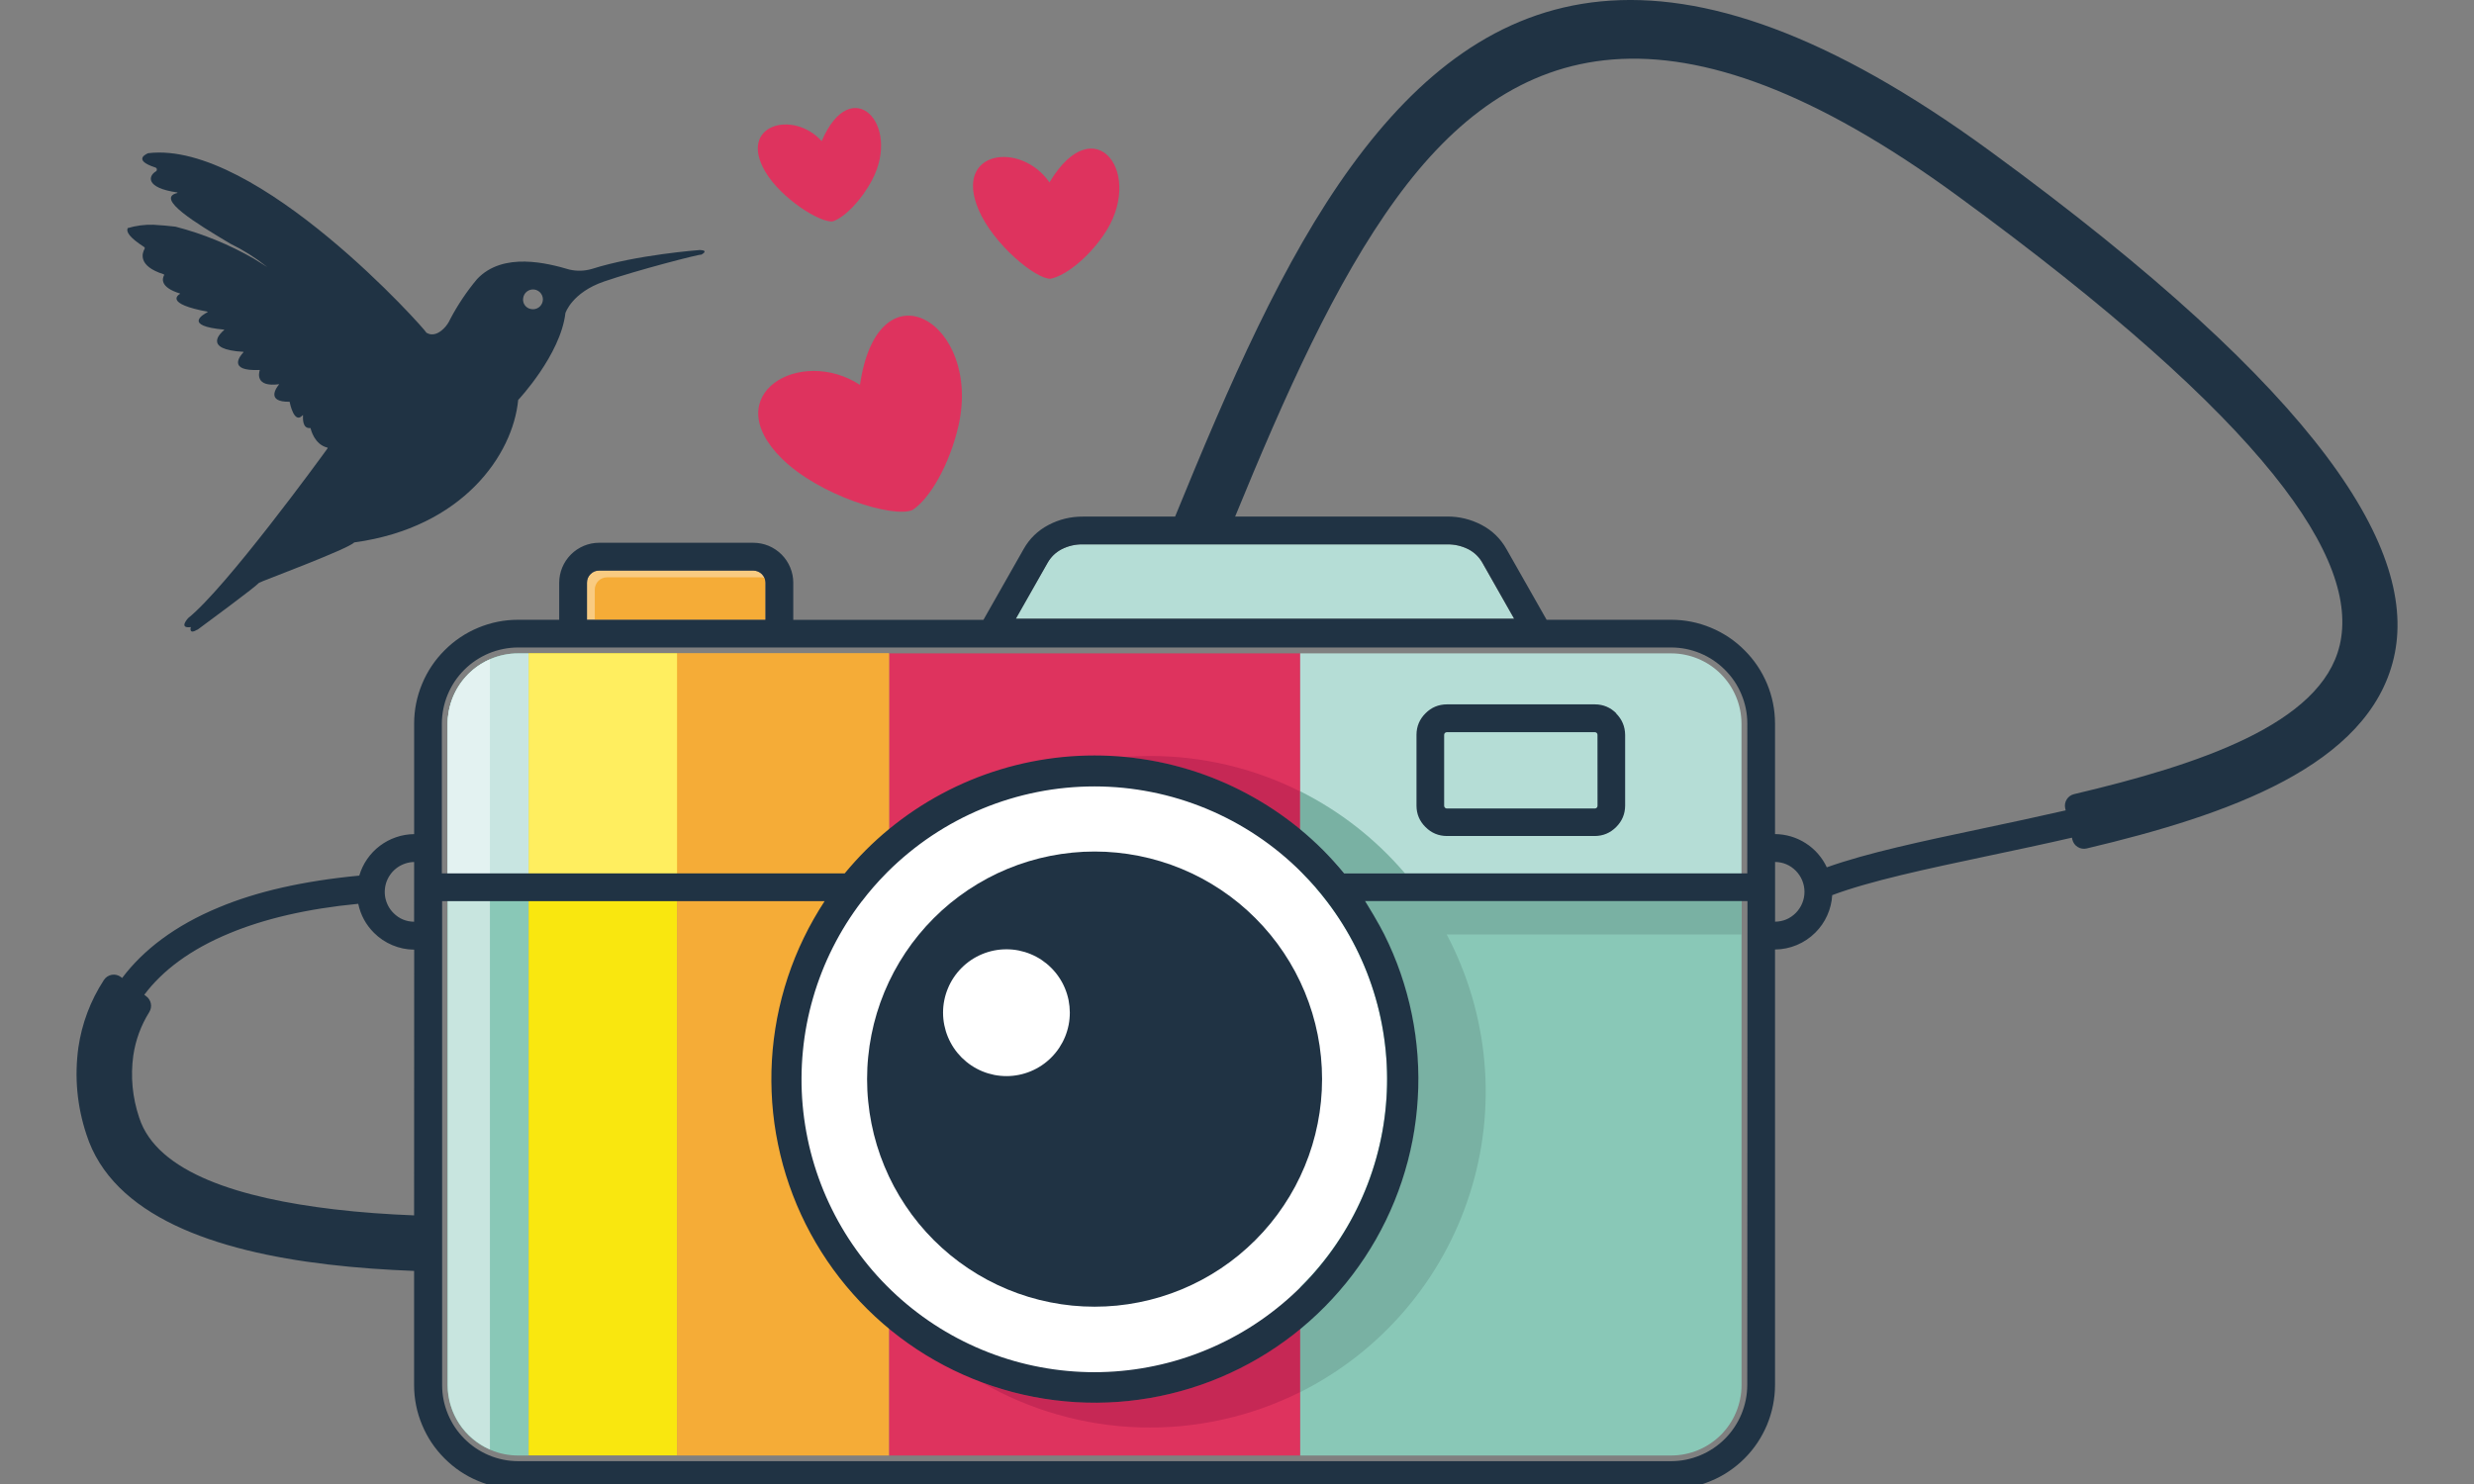 <?xml version="1.0" encoding="UTF-8"?><svg xmlns="http://www.w3.org/2000/svg" xmlns:xlink="http://www.w3.org/1999/xlink" contentScriptType="text/ecmascript" width="375" zoomAndPan="magnify" contentStyleType="text/css" viewBox="0 0 375 225" height="225" preserveAspectRatio="xMidYMid meet" version="1.0"><rect x="0" y="0" width="375" height="225" fill="#808080" stroke="none"/><defs><clipPath id="clip-0"><path d="M 11.25 0 L 363.75 0 L 363.75 225 L 11.25 225 Z M 11.25 0 " clip-rule="nonzero"/></clipPath></defs><path fill="rgb(87.059%, 20%, 36.859%)" d="M 134.746 195.156 L 134.746 220.68 L 197.078 220.68 L 197.078 195.156 C 196.055 196.168 194.984 197.133 193.863 198.043 C 192.746 198.949 191.586 199.805 190.383 200.602 C 189.184 201.398 187.945 202.133 186.672 202.809 C 185.398 203.484 184.094 204.098 182.762 204.645 C 181.43 205.191 180.07 205.676 178.691 206.09 C 177.312 206.508 175.914 206.855 174.5 207.133 C 173.086 207.414 171.66 207.625 170.227 207.762 C 168.793 207.902 167.355 207.973 165.914 207.973 C 164.473 207.973 163.035 207.902 161.598 207.762 C 160.164 207.625 158.742 207.414 157.328 207.133 C 155.914 206.855 154.516 206.508 153.137 206.09 C 151.754 205.676 150.398 205.191 149.066 204.645 C 147.73 204.098 146.43 203.484 145.156 202.809 C 143.883 202.133 142.645 201.398 141.441 200.602 C 140.242 199.805 139.082 198.949 137.961 198.043 C 136.844 197.133 135.773 196.168 134.746 195.156 Z M 134.746 195.156 " fill-opacity="1" fill-rule="evenodd"/><path fill="rgb(87.059%, 20%, 36.859%)" d="M 134.746 99.062 L 134.746 132.066 C 135.773 131.055 136.844 130.094 137.965 129.184 C 139.082 128.273 140.242 127.422 141.445 126.625 C 142.645 125.828 143.883 125.094 145.156 124.418 C 146.43 123.742 147.734 123.133 149.066 122.586 C 150.398 122.035 151.758 121.555 153.137 121.141 C 154.516 120.723 155.914 120.375 157.328 120.098 C 158.742 119.816 160.164 119.609 161.602 119.469 C 163.035 119.328 164.473 119.258 165.914 119.258 C 167.355 119.258 168.793 119.328 170.227 119.469 C 171.66 119.609 173.086 119.816 174.5 120.098 C 175.914 120.375 177.309 120.723 178.691 121.141 C 180.07 121.555 181.426 122.035 182.758 122.586 C 184.094 123.133 185.395 123.742 186.668 124.418 C 187.941 125.094 189.18 125.828 190.383 126.625 C 191.586 127.422 192.746 128.273 193.863 129.184 C 194.98 130.094 196.055 131.055 197.078 132.066 L 197.078 99.062 Z M 134.746 99.062 " fill-opacity="1" fill-rule="evenodd"/><path fill="rgb(87.059%, 20%, 36.859%)" d="M 138.324 77.32 C 141.023 75.543 143.957 70.316 145.27 64.605 C 148.887 48.883 133.109 39.453 130.352 58.352 C 121.281 52.445 108.68 59.812 118.5 69.523 C 124.168 75.137 135.453 78.609 138.324 77.32 Z M 138.324 77.32 " fill-opacity="1" fill-rule="evenodd"/><path fill="rgb(87.059%, 20%, 36.859%)" d="M 159.242 42.262 C 161.477 41.816 164.801 39.195 167.188 35.77 C 173.762 26.457 165.961 16.062 159.078 27.656 C 154.723 21.363 144.484 22.789 148.328 31.789 C 150.559 37.043 157.012 42.344 159.242 42.262 Z M 159.242 42.262 " fill-opacity="1" fill-rule="evenodd"/><path fill="rgb(87.059%, 20%, 36.859%)" d="M 126.242 33.555 C 128.066 32.941 130.555 30.383 132.191 27.285 C 136.676 18.773 129.031 10.93 124.547 21.395 C 120.219 16.602 111.828 18.91 115.992 26.02 C 118.41 30.125 124.387 33.855 126.242 33.555 Z M 126.242 33.555 " fill-opacity="1" fill-rule="evenodd"/><path fill="rgb(96.078%, 67.45%, 21.57%)" d="M 134.746 195.156 L 134.746 220.68 L 102.617 220.68 L 102.617 99.062 L 134.746 99.062 L 134.746 132.066 L 134.57 132.246 C 133.543 133.273 132.566 134.348 131.645 135.473 C 130.727 136.594 129.859 137.758 129.055 138.969 C 128.246 140.176 127.5 141.422 126.816 142.703 C 126.133 143.984 125.512 145.293 124.957 146.637 C 124.398 147.98 123.91 149.348 123.488 150.738 C 123.066 152.125 122.715 153.535 122.434 154.961 C 122.148 156.387 121.938 157.82 121.793 159.266 C 121.652 160.711 121.582 162.16 121.582 163.613 C 121.582 165.066 121.652 166.52 121.793 167.965 C 121.938 169.41 122.148 170.844 122.434 172.27 C 122.715 173.695 123.066 175.102 123.488 176.492 C 123.91 177.883 124.398 179.25 124.957 180.594 C 125.512 181.934 126.133 183.246 126.816 184.527 C 127.5 185.809 128.246 187.055 129.055 188.262 C 129.859 189.469 130.727 190.637 131.645 191.758 C 132.566 192.883 133.543 193.957 134.57 194.984 Z M 134.746 195.156 " fill-opacity="1" fill-rule="evenodd"/><path fill="rgb(96.078%, 67.45%, 21.57%)" d="M 102.617 134.523 L 102.617 99.062 L 134.746 99.062 L 134.746 132.066 L 134.57 132.246 C 133.832 132.984 133.117 133.746 132.438 134.523 Z M 102.617 134.523 " fill-opacity="1" fill-rule="evenodd"/><path fill="rgb(97.649%, 90.59%, 5.879%)" d="M 80.117 99.062 L 102.617 99.062 L 102.617 220.664 L 80.117 220.664 Z M 80.117 99.062 " fill-opacity="1" fill-rule="nonzero"/><path fill="rgb(100%, 93.329%, 37.25%)" d="M 80.117 99.062 L 102.617 99.062 L 102.617 134.535 L 80.117 134.535 Z M 80.117 99.062 " fill-opacity="1" fill-rule="nonzero"/><path fill="rgb(53.729%, 78.429%, 71.759%)" d="M 80.117 99.062 L 80.117 220.68 L 78.496 220.68 C 77.797 220.676 77.105 220.605 76.418 220.469 C 75.734 220.332 75.07 220.129 74.422 219.859 C 73.777 219.59 73.164 219.262 72.586 218.871 C 72.004 218.484 71.465 218.043 70.973 217.547 C 70.477 217.055 70.035 216.516 69.648 215.934 C 69.258 215.352 68.93 214.738 68.66 214.094 C 68.395 213.449 68.191 212.781 68.051 212.098 C 67.914 211.41 67.844 210.719 67.844 210.02 L 67.844 109.715 C 67.844 109.016 67.914 108.32 68.051 107.637 C 68.191 106.949 68.395 106.285 68.664 105.637 C 68.934 104.992 69.262 104.379 69.652 103.797 C 70.039 103.215 70.484 102.676 70.977 102.184 C 71.473 101.688 72.012 101.246 72.594 100.859 C 73.176 100.469 73.789 100.141 74.434 99.875 C 75.082 99.605 75.746 99.406 76.434 99.27 C 77.121 99.133 77.812 99.062 78.512 99.062 Z M 80.117 99.062 " fill-opacity="1" fill-rule="evenodd"/><path fill="rgb(78.429%, 89.799%, 87.45%)" d="M 74.262 219.77 C 73.316 219.355 72.445 218.816 71.656 218.148 C 70.867 217.484 70.188 216.719 69.617 215.855 C 69.047 214.988 68.613 214.062 68.316 213.07 C 68.016 212.082 67.863 211.07 67.859 210.035 L 67.859 109.715 C 67.863 108.68 68.016 107.668 68.316 106.68 C 68.617 105.688 69.051 104.762 69.617 103.898 C 70.188 103.031 70.867 102.266 71.656 101.602 C 72.449 100.934 73.316 100.395 74.262 99.98 Z M 74.262 219.77 " fill-opacity="1" fill-rule="evenodd"/><path fill="rgb(78.429%, 89.799%, 88.239%)" d="M 80.117 99.062 L 80.117 134.523 L 67.859 134.523 L 67.859 109.715 C 67.859 109.016 67.93 108.324 68.066 107.637 C 68.207 106.953 68.41 106.285 68.68 105.641 C 68.945 104.996 69.273 104.383 69.664 103.801 C 70.055 103.223 70.496 102.684 70.988 102.188 C 71.484 101.695 72.02 101.254 72.602 100.863 C 73.184 100.477 73.797 100.148 74.441 99.879 C 75.086 99.609 75.75 99.41 76.438 99.27 C 77.121 99.133 77.812 99.062 78.512 99.062 Z M 80.117 99.062 " fill-opacity="1" fill-rule="evenodd"/><path fill="rgb(89.02%, 94.899%, 94.51%)" d="M 74.262 134.523 L 67.859 134.523 L 67.859 109.715 C 67.863 108.68 68.016 107.668 68.316 106.68 C 68.617 105.688 69.051 104.762 69.617 103.898 C 70.188 103.031 70.867 102.266 71.656 101.602 C 72.449 100.934 73.316 100.395 74.262 99.98 Z M 74.262 134.523 " fill-opacity="1" fill-rule="evenodd"/><path fill="rgb(100%, 100%, 100%)" d="M 165.914 210.352 C 167.441 210.352 168.969 210.277 170.492 210.125 C 172.012 209.977 173.523 209.75 175.023 209.453 C 176.523 209.152 178.008 208.781 179.469 208.336 C 180.934 207.895 182.371 207.379 183.785 206.793 C 185.199 206.207 186.578 205.555 187.93 204.832 C 189.277 204.109 190.586 203.324 191.859 202.473 C 193.129 201.621 194.359 200.711 195.539 199.742 C 196.723 198.77 197.855 197.742 198.938 196.66 C 200.016 195.578 201.043 194.445 202.012 193.262 C 202.984 192.078 203.895 190.852 204.742 189.578 C 205.594 188.305 206.379 186.992 207.098 185.645 C 207.82 184.293 208.473 182.91 209.059 181.496 C 209.645 180.082 210.16 178.645 210.602 177.18 C 211.047 175.715 211.418 174.23 211.715 172.73 C 212.016 171.227 212.238 169.715 212.391 168.191 C 212.539 166.668 212.613 165.141 212.613 163.609 C 212.613 162.082 212.539 160.555 212.387 159.031 C 212.238 157.508 212.016 155.992 211.715 154.492 C 211.418 152.992 211.047 151.508 210.602 150.043 C 210.156 148.578 209.645 147.137 209.059 145.723 C 208.473 144.309 207.82 142.926 207.098 141.578 C 206.375 140.227 205.59 138.918 204.742 137.645 C 203.891 136.371 202.98 135.141 202.012 133.961 C 201.039 132.777 200.016 131.645 198.934 130.559 C 197.852 129.477 196.719 128.453 195.535 127.48 C 194.352 126.508 193.125 125.598 191.855 124.746 C 190.582 123.898 189.273 123.109 187.922 122.391 C 186.574 121.668 185.191 121.016 183.777 120.43 C 182.367 119.844 180.926 119.328 179.465 118.883 C 178 118.438 176.516 118.066 175.016 117.77 C 173.516 117.469 172.004 117.246 170.484 117.098 C 168.961 116.945 167.434 116.871 165.906 116.871 C 164.375 116.871 162.848 116.945 161.328 117.098 C 159.805 117.246 158.293 117.469 156.793 117.77 C 155.293 118.066 153.809 118.441 152.348 118.883 C 150.883 119.328 149.445 119.844 148.031 120.43 C 146.617 121.016 145.234 121.668 143.887 122.391 C 142.539 123.113 141.227 123.898 139.953 124.75 C 138.684 125.598 137.457 126.512 136.273 127.48 C 135.09 128.453 133.957 129.48 132.875 130.562 C 131.797 131.645 130.77 132.777 129.797 133.961 C 128.828 135.145 127.918 136.371 127.066 137.645 C 126.219 138.918 125.434 140.227 124.711 141.578 C 123.992 142.93 123.336 144.312 122.75 145.727 C 122.168 147.141 121.652 148.578 121.207 150.043 C 120.762 151.508 120.391 152.992 120.094 154.492 C 119.797 155.992 119.57 157.508 119.422 159.031 C 119.27 160.555 119.195 162.082 119.195 163.609 C 119.199 165.141 119.277 166.668 119.43 168.191 C 119.582 169.711 119.809 171.223 120.109 172.723 C 120.41 174.227 120.781 175.707 121.227 177.172 C 121.672 178.633 122.191 180.074 122.777 181.484 C 123.363 182.898 124.016 184.281 124.738 185.629 C 125.461 186.977 126.246 188.289 127.098 189.559 C 127.949 190.832 128.859 192.059 129.828 193.242 C 130.797 194.426 131.824 195.555 132.906 196.637 C 133.988 197.719 135.117 198.746 136.301 199.719 C 137.484 200.688 138.711 201.598 139.98 202.449 C 141.25 203.301 142.562 204.086 143.91 204.809 C 145.258 205.531 146.637 206.184 148.051 206.773 C 149.461 207.359 150.898 207.875 152.363 208.32 C 153.824 208.766 155.305 209.141 156.805 209.441 C 158.305 209.738 159.816 209.965 161.336 210.117 C 162.859 210.27 164.383 210.348 165.914 210.352 Z M 165.914 210.352 " fill-opacity="1" fill-rule="evenodd"/><path fill="rgb(12.549%, 20%, 26.669%)" d="M 190.293 139.215 C 191.094 140.012 191.852 140.848 192.566 141.723 C 193.285 142.594 193.957 143.504 194.582 144.441 C 195.211 145.383 195.789 146.348 196.324 147.348 C 196.855 148.344 197.336 149.363 197.77 150.406 C 198.203 151.453 198.582 152.516 198.91 153.594 C 199.238 154.676 199.512 155.773 199.73 156.879 C 199.953 157.988 200.117 159.105 200.227 160.23 C 200.34 161.355 200.395 162.48 200.395 163.613 C 200.395 164.742 200.34 165.871 200.227 166.992 C 200.117 168.117 199.953 169.234 199.73 170.344 C 199.512 171.453 199.238 172.547 198.91 173.629 C 198.582 174.711 198.203 175.773 197.77 176.816 C 197.336 177.859 196.855 178.883 196.324 179.879 C 195.789 180.875 195.211 181.844 194.582 182.781 C 193.957 183.723 193.285 184.629 192.566 185.504 C 191.852 186.375 191.094 187.211 190.293 188.012 C 189.496 188.809 188.66 189.566 187.789 190.285 C 186.914 191.004 186.008 191.676 185.07 192.301 C 184.129 192.93 183.164 193.512 182.168 194.043 C 181.172 194.574 180.152 195.059 179.109 195.492 C 178.066 195.922 177.004 196.305 175.922 196.633 C 174.84 196.961 173.746 197.234 172.641 197.453 C 171.531 197.676 170.414 197.84 169.293 197.953 C 168.168 198.062 167.043 198.117 165.914 198.117 C 164.781 198.117 163.656 198.062 162.531 197.953 C 161.41 197.84 160.293 197.676 159.184 197.453 C 158.078 197.234 156.984 196.961 155.902 196.633 C 154.82 196.305 153.762 195.922 152.715 195.492 C 151.672 195.059 150.652 194.574 149.656 194.043 C 148.66 193.512 147.695 192.93 146.754 192.301 C 145.816 191.676 144.91 191.004 144.035 190.285 C 143.164 189.566 142.328 188.809 141.531 188.012 C 140.73 187.211 139.973 186.375 139.258 185.504 C 138.539 184.629 137.867 183.723 137.242 182.781 C 136.613 181.844 136.035 180.875 135.5 179.879 C 134.969 178.883 134.488 177.859 134.055 176.816 C 133.621 175.773 133.242 174.711 132.914 173.629 C 132.586 172.547 132.312 171.453 132.094 170.344 C 131.871 169.234 131.707 168.117 131.598 166.992 C 131.484 165.871 131.43 164.742 131.43 163.613 C 131.43 162.48 131.484 161.355 131.598 160.23 C 131.707 159.105 131.871 157.988 132.094 156.879 C 132.312 155.773 132.586 154.676 132.914 153.594 C 133.242 152.516 133.621 151.453 134.055 150.406 C 134.488 149.363 134.969 148.344 135.5 147.348 C 136.035 146.348 136.613 145.383 137.242 144.441 C 137.867 143.504 138.539 142.594 139.258 141.723 C 139.973 140.848 140.73 140.012 141.531 139.215 C 142.328 138.414 143.164 137.656 144.035 136.938 C 144.91 136.223 145.816 135.551 146.754 134.922 C 147.695 134.293 148.66 133.715 149.656 133.18 C 150.652 132.648 151.672 132.164 152.715 131.734 C 153.762 131.301 154.82 130.922 155.902 130.594 C 156.984 130.266 158.078 129.988 159.184 129.77 C 160.293 129.551 161.41 129.383 162.531 129.273 C 163.656 129.16 164.781 129.105 165.914 129.105 C 167.043 129.105 168.168 129.16 169.293 129.273 C 170.414 129.383 171.531 129.551 172.641 129.77 C 173.746 129.988 174.84 130.266 175.922 130.594 C 177.004 130.922 178.066 131.301 179.109 131.734 C 180.152 132.164 181.172 132.648 182.168 133.18 C 183.164 133.715 184.129 134.293 185.07 134.922 C 186.008 135.551 186.914 136.223 187.789 136.938 C 188.66 137.656 189.496 138.414 190.293 139.215 Z M 190.293 139.215 " fill-opacity="1" fill-rule="nonzero"/><path fill="rgb(100%, 100%, 100%)" d="M 241.73 111.004 L 219.312 111.004 L 218.898 111.426 L 219.012 122.461 L 219.312 122.59 L 241.73 122.59 L 242.148 122.16 L 242.035 111.125 Z M 241.73 111.004 " fill-opacity="1" fill-rule="evenodd"/><path fill="rgb(53.729%, 78.429%, 71.759%)" d="M 199.172 134.297 C 200.094 135.344 200.961 136.43 201.781 137.559 C 202.602 138.688 203.363 139.852 204.074 141.051 C 204.781 142.25 205.434 143.48 206.027 144.742 C 206.617 146.004 207.152 147.289 207.625 148.602 C 208.094 149.914 208.504 151.246 208.852 152.594 C 209.195 153.945 209.48 155.309 209.695 156.684 C 209.914 158.062 210.066 159.445 210.156 160.836 C 210.242 162.23 210.266 163.621 210.223 165.016 C 210.176 166.406 210.066 167.797 209.895 169.18 C 209.719 170.562 209.48 171.934 209.176 173.293 C 208.871 174.656 208.504 176 208.074 177.324 C 207.645 178.648 207.152 179.953 206.598 181.23 C 206.047 182.512 205.434 183.762 204.762 184.984 C 204.09 186.207 203.363 187.391 202.582 188.547 C 201.797 189.699 200.965 190.812 200.074 191.887 C 199.188 192.961 198.25 193.992 197.266 194.977 L 197.086 195.156 L 197.086 220.68 L 253.324 220.68 C 254.023 220.676 254.715 220.609 255.398 220.469 C 256.086 220.332 256.75 220.129 257.395 219.859 C 258.043 219.594 258.656 219.266 259.234 218.875 C 259.816 218.484 260.355 218.043 260.848 217.551 C 261.344 217.055 261.785 216.516 262.172 215.934 C 262.562 215.355 262.891 214.742 263.16 214.094 C 263.426 213.449 263.629 212.781 263.766 212.098 C 263.906 211.41 263.977 210.719 263.977 210.02 L 263.977 134.566 L 199.383 134.566 C 199.316 134.453 199.234 134.379 199.172 134.297 Z M 199.172 134.297 " fill-opacity="1" fill-rule="nonzero"/><path fill="rgb(53.729%, 78.429%, 71.759%)" d="M 197.078 99.062 L 197.078 132.066 L 197.199 132.188 L 197.078 132.066 Z M 197.078 99.062 " fill-opacity="1" fill-rule="nonzero"/><path fill="rgb(53.729%, 78.429%, 71.759%)" d="M 225.723 87.145 L 228.895 92.734 Z M 225.723 87.145 " fill-opacity="1" fill-rule="nonzero"/><path fill="rgb(70.979%, 86.67%, 83.919%)" d="M 263.969 109.715 C 263.965 109.016 263.895 108.324 263.758 107.637 C 263.621 106.953 263.418 106.285 263.148 105.641 C 262.879 104.996 262.551 104.383 262.164 103.801 C 261.773 103.223 261.332 102.684 260.836 102.188 C 260.344 101.695 259.805 101.254 259.227 100.863 C 258.645 100.477 258.031 100.148 257.387 99.879 C 256.742 99.609 256.074 99.41 255.391 99.27 C 254.707 99.133 254.012 99.062 253.316 99.062 L 197.078 99.062 L 197.078 132.066 L 197.258 132.246 C 197.914 132.91 198.547 133.602 199.172 134.297 C 199.234 134.379 199.316 134.453 199.383 134.523 L 263.969 134.523 Z M 263.969 109.715 " fill-opacity="1" fill-rule="nonzero"/><path fill="rgb(70.979%, 86.67%, 83.919%)" d="M 229.492 93.797 L 228.887 92.734 L 225.715 87.145 L 224.68 85.32 C 224.18 84.441 223.484 83.766 222.594 83.289 C 221.559 82.762 220.457 82.508 219.293 82.527 L 164.16 82.527 C 163 82.504 161.898 82.758 160.863 83.289 C 159.973 83.766 159.277 84.441 158.777 85.32 L 153.961 93.797 Z M 229.492 93.797 " fill-opacity="1" fill-rule="nonzero"/><path fill="rgb(97.649%, 79.61%, 50.589%)" d="M 116.02 93.969 L 116.02 88.352 C 116.02 88.109 115.973 87.875 115.879 87.648 C 115.785 87.422 115.652 87.223 115.48 87.051 C 115.305 86.879 115.109 86.746 114.883 86.652 C 114.656 86.559 114.422 86.512 114.176 86.512 L 90.812 86.512 C 90.305 86.512 89.871 86.688 89.516 87.047 C 89.156 87.406 88.973 87.844 88.973 88.352 L 88.973 93.969 Z M 116.02 93.969 " fill-opacity="1" fill-rule="evenodd"/><path fill="rgb(96.078%, 67.45%, 21.57%)" d="M 116.02 93.969 L 116.02 88.352 C 116.02 88.094 115.965 87.844 115.863 87.605 C 115.699 87.559 115.531 87.531 115.363 87.535 L 91.996 87.535 C 91.75 87.535 91.52 87.582 91.293 87.68 C 91.07 87.773 90.871 87.906 90.699 88.078 C 90.527 88.25 90.395 88.449 90.301 88.672 C 90.203 88.898 90.156 89.133 90.156 89.375 L 90.156 93.969 Z M 116.02 93.969 " fill-opacity="1" fill-rule="evenodd"/><path fill="rgb(77.649%, 15.689%, 33.33%)" d="M 197.078 125.754 L 197.078 119.996 C 193.543 118.223 189.852 116.883 186.004 115.973 C 182.152 115.066 178.25 114.617 174.297 114.625 C 172.969 114.625 171.652 114.672 170.348 114.77 C 175.254 115.211 179.988 116.367 184.543 118.238 C 189.102 120.113 193.281 122.617 197.078 125.754 Z M 197.078 125.754 " fill-opacity="1" fill-rule="evenodd"/><path fill="rgb(77.649%, 15.689%, 33.33%)" d="M 197.078 201.5 C 195.43 202.855 193.699 204.102 191.887 205.234 C 190.074 206.363 188.195 207.375 186.25 208.262 C 184.305 209.145 182.312 209.902 180.27 210.527 C 178.227 211.152 176.152 211.645 174.043 211.996 C 171.938 212.352 169.816 212.566 167.684 212.645 C 165.547 212.723 163.418 212.66 161.289 212.457 C 159.164 212.258 157.059 211.918 154.977 211.441 C 152.891 210.965 150.848 210.355 148.848 209.613 C 150.664 210.66 152.535 211.594 154.469 212.414 C 156.398 213.23 158.375 213.926 160.391 214.5 C 162.41 215.07 164.453 215.52 166.527 215.84 C 168.602 216.16 170.684 216.352 172.781 216.414 C 174.879 216.477 176.969 216.41 179.059 216.215 C 181.145 216.02 183.215 215.695 185.262 215.242 C 187.309 214.793 189.324 214.215 191.301 213.516 C 193.277 212.816 195.203 211.996 197.078 211.059 Z M 197.078 201.5 " fill-opacity="1" fill-rule="evenodd"/><path fill="rgb(100%, 100%, 100%)" d="M 204.516 137.293 C 205.477 138.707 206.363 140.172 207.172 141.68 L 204.516 141.68 Z M 204.516 137.293 " fill-opacity="1" fill-rule="evenodd"/><path fill="rgb(47.449%, 69.409%, 63.919%)" d="M 203.75 132.422 L 212.969 132.422 C 208.504 127.203 203.199 123.047 197.062 119.961 L 197.062 125.754 C 198.277 126.762 199.453 127.832 200.574 128.941 C 201.691 130.055 202.762 131.199 203.75 132.422 Z M 203.75 132.422 " fill-opacity="1" fill-rule="evenodd"/><path fill="rgb(47.449%, 69.409%, 63.919%)" d="M 263.969 141.68 L 263.969 136.633 L 204.516 136.633 L 204.516 141.68 L 209.785 141.68 C 210.355 142.824 210.879 143.988 211.359 145.172 C 211.836 146.355 212.27 147.555 212.656 148.773 C 213.043 149.988 213.379 151.219 213.668 152.465 C 213.957 153.707 214.199 154.961 214.391 156.223 C 214.582 157.488 214.727 158.754 214.82 160.027 C 214.91 161.301 214.953 162.578 214.949 163.855 C 214.941 165.133 214.887 166.406 214.781 167.68 C 214.676 168.953 214.52 170.219 214.312 171.48 C 214.109 172.742 213.855 173.992 213.555 175.23 C 213.25 176.473 212.902 177.699 212.504 178.914 C 212.105 180.129 211.66 181.324 211.168 182.504 C 210.68 183.68 210.141 184.84 209.562 185.977 C 208.98 187.113 208.355 188.227 207.688 189.312 C 207.02 190.402 206.309 191.461 205.559 192.496 C 204.805 193.527 204.016 194.527 203.188 195.5 C 202.359 196.469 201.492 197.406 200.59 198.312 C 199.473 199.43 198.297 200.492 197.078 201.5 L 197.078 211.074 C 198.59 210.316 200.062 209.484 201.492 208.578 C 202.922 207.676 204.305 206.699 205.637 205.66 C 206.969 204.617 208.246 203.508 209.469 202.34 C 210.691 201.172 211.852 199.941 212.953 198.656 C 214.051 197.371 215.086 196.035 216.055 194.645 C 217.02 193.258 217.918 191.824 218.742 190.344 C 219.566 188.867 220.312 187.352 220.988 185.801 C 221.66 184.246 222.254 182.664 222.77 181.051 C 223.285 179.441 223.723 177.805 224.074 176.152 C 224.43 174.496 224.699 172.828 224.887 171.145 C 225.07 169.461 225.176 167.773 225.195 166.082 C 225.215 164.391 225.148 162.699 225 161.016 C 224.848 159.328 224.617 157.652 224.301 155.992 C 223.984 154.328 223.586 152.684 223.109 151.062 C 222.629 149.438 222.07 147.844 221.43 146.277 C 220.793 144.707 220.078 143.176 219.285 141.68 Z M 263.969 141.68 " fill-opacity="1" fill-rule="evenodd"/><g clip-path="url(#clip-0)"><path fill="rgb(12.549%, 20%, 26.669%)" d="M 301.531 22.824 C 253.039 -12.582 225.277 -2.848 204.871 25.152 C 194.484 39.406 186.273 58.352 178.117 78.324 L 164.188 78.324 C 162.324 78.309 160.566 78.73 158.918 79.598 C 157.301 80.449 156.047 81.668 155.152 83.258 L 149.066 93.977 L 120.242 93.977 L 120.242 88.352 C 120.242 87.953 120.203 87.562 120.125 87.172 C 120.047 86.781 119.93 86.402 119.777 86.035 C 119.625 85.668 119.441 85.32 119.219 84.988 C 119 84.656 118.746 84.352 118.465 84.07 C 118.184 83.789 117.879 83.539 117.547 83.316 C 117.219 83.094 116.871 82.91 116.504 82.754 C 116.137 82.602 115.758 82.488 115.367 82.41 C 114.977 82.332 114.582 82.293 114.188 82.293 L 90.812 82.293 C 90.414 82.293 90.02 82.332 89.633 82.41 C 89.242 82.488 88.863 82.605 88.496 82.758 C 88.129 82.91 87.781 83.098 87.453 83.32 C 87.121 83.539 86.816 83.793 86.535 84.074 C 86.254 84.355 86.004 84.66 85.785 84.988 C 85.562 85.32 85.379 85.668 85.227 86.035 C 85.074 86.402 84.957 86.781 84.879 87.172 C 84.801 87.562 84.762 87.957 84.762 88.352 L 84.762 93.969 L 78.512 93.969 C 76.426 93.969 74.422 94.371 72.492 95.172 C 70.566 95.973 68.867 97.113 67.395 98.59 C 65.918 100.062 64.781 101.762 63.98 103.688 C 63.18 105.613 62.777 107.621 62.773 109.707 L 62.773 126.469 C 61.836 126.477 60.922 126.633 60.035 126.938 C 59.148 127.238 58.328 127.676 57.578 128.242 C 56.832 128.805 56.191 129.477 55.656 130.246 C 55.121 131.02 54.723 131.855 54.457 132.758 C 45.918 133.566 38.883 135.191 33.215 137.559 C 26.516 140.324 21.691 144.051 18.516 148.277 L 18.328 148.133 C 18.129 147.98 17.91 147.875 17.664 147.82 C 17.422 147.762 17.18 147.754 16.934 147.797 C 16.688 147.84 16.461 147.934 16.254 148.07 C 16.047 148.211 15.875 148.383 15.742 148.594 C 13.707 151.73 12.418 155.148 11.875 158.848 C 11.27 163.328 11.68 167.711 13.098 172 C 17.062 184.406 32.605 189.703 49.73 191.715 C 54.035 192.227 58.438 192.527 62.766 192.695 L 62.766 210.012 C 62.77 212.098 63.172 214.102 63.973 216.027 C 64.773 217.953 65.91 219.652 67.387 221.125 C 68.859 222.605 70.562 223.746 72.488 224.547 C 74.418 225.352 76.426 225.75 78.512 225.75 L 253.316 225.75 C 254.348 225.746 255.371 225.645 256.383 225.441 C 257.395 225.238 258.379 224.938 259.332 224.539 C 260.285 224.145 261.191 223.66 262.047 223.082 C 262.906 222.508 263.699 221.855 264.43 221.125 C 265.16 220.395 265.812 219.602 266.387 218.742 C 266.961 217.883 267.445 216.977 267.844 216.023 C 268.238 215.066 268.539 214.086 268.742 213.07 C 268.945 212.059 269.051 211.035 269.051 210.004 L 269.051 143.961 C 270.199 143.949 271.301 143.723 272.359 143.281 C 273.418 142.836 274.352 142.207 275.164 141.398 C 275.926 140.641 276.523 139.773 276.965 138.793 C 277.406 137.812 277.656 136.789 277.719 135.719 C 283.539 133.543 292.047 131.742 301.344 129.77 C 305.496 128.895 309.793 127.984 314.059 127.004 L 314.121 127.297 C 314.176 127.527 314.273 127.742 314.41 127.934 C 314.551 128.129 314.719 128.289 314.922 128.414 C 315.125 128.543 315.344 128.625 315.578 128.664 C 315.812 128.703 316.047 128.695 316.277 128.645 C 337.805 123.547 358.992 116.117 362.832 99.801 C 366.629 83.68 352.27 59.875 301.531 22.824 Z M 62.766 184.273 C 58.711 184.113 54.66 183.828 50.688 183.359 C 36.488 181.688 23.777 177.84 21.094 169.438 C 20.07 166.383 19.773 163.262 20.199 160.074 C 20.547 157.691 21.359 155.48 22.633 153.438 C 22.75 153.246 22.828 153.039 22.871 152.82 C 22.91 152.602 22.91 152.379 22.867 152.16 C 22.824 151.941 22.746 151.734 22.625 151.547 C 22.508 151.355 22.359 151.195 22.18 151.059 L 21.871 150.824 C 24.613 147.164 28.852 143.938 34.844 141.477 C 40.008 139.336 46.461 137.785 54.301 137.031 C 54.66 138.73 55.453 140.195 56.676 141.422 C 57.488 142.234 58.422 142.859 59.477 143.305 C 60.535 143.75 61.637 143.977 62.781 143.984 Z M 62.766 139.75 C 61.543 139.734 60.5 139.293 59.637 138.426 C 59.324 138.113 59.062 137.758 58.852 137.367 C 58.645 136.973 58.496 136.559 58.406 136.125 C 58.32 135.688 58.297 135.25 58.34 134.805 C 58.379 134.363 58.484 133.938 58.652 133.523 C 58.82 133.113 59.043 132.734 59.32 132.387 C 59.598 132.039 59.922 131.742 60.289 131.488 C 60.656 131.238 61.051 131.047 61.473 130.91 C 61.898 130.773 62.332 130.703 62.773 130.695 Z M 158.801 85.328 C 159.301 84.449 159.996 83.773 160.887 83.297 C 161.922 82.766 163.023 82.512 164.188 82.535 L 219.32 82.535 C 220.48 82.516 221.582 82.77 222.617 83.297 C 223.508 83.773 224.203 84.449 224.703 85.328 L 229.512 93.805 L 153.988 93.805 Z M 88.973 88.352 C 88.973 87.844 89.156 87.406 89.516 87.047 C 89.871 86.688 90.305 86.512 90.812 86.512 L 114.176 86.512 C 114.422 86.512 114.656 86.559 114.883 86.652 C 115.109 86.746 115.305 86.879 115.48 87.051 C 115.652 87.223 115.785 87.422 115.879 87.648 C 115.973 87.875 116.02 88.109 116.02 88.352 L 116.02 93.969 L 88.973 93.969 Z M 264.844 210.004 C 264.84 210.758 264.766 211.508 264.617 212.25 C 264.465 212.992 264.246 213.711 263.957 214.41 C 263.664 215.109 263.309 215.773 262.887 216.402 C 262.469 217.031 261.988 217.613 261.457 218.148 C 260.922 218.684 260.34 219.16 259.711 219.582 C 259.082 220.004 258.418 220.359 257.719 220.648 C 257.023 220.941 256.301 221.16 255.562 221.312 C 254.82 221.461 254.07 221.535 253.316 221.539 L 78.512 221.539 C 76.988 221.531 75.527 221.234 74.121 220.648 C 72.719 220.062 71.477 219.227 70.402 218.148 C 69.32 217.07 68.484 215.82 67.898 214.41 C 67.309 212.996 67.016 211.523 67.016 209.996 L 67.016 136.633 L 124.992 136.633 C 124.406 137.527 123.848 138.441 123.32 139.371 C 122.789 140.301 122.293 141.25 121.828 142.215 C 121.359 143.176 120.926 144.152 120.523 145.145 C 120.121 146.137 119.75 147.141 119.414 148.156 C 119.078 149.172 118.773 150.199 118.504 151.234 C 118.234 152.27 118 153.312 117.797 154.363 C 117.598 155.418 117.43 156.473 117.297 157.535 C 117.164 158.598 117.066 159.664 117.004 160.73 C 116.941 161.801 116.914 162.871 116.922 163.941 C 116.93 165.012 116.973 166.078 117.047 167.148 C 117.125 168.215 117.238 169.277 117.383 170.34 C 117.531 171.398 117.711 172.453 117.93 173.5 C 118.145 174.551 118.395 175.59 118.676 176.621 C 118.961 177.652 119.277 178.676 119.629 179.688 C 119.98 180.699 120.363 181.695 120.777 182.684 C 121.195 183.668 121.641 184.641 122.121 185.598 C 122.602 186.555 123.109 187.496 123.652 188.418 C 124.191 189.34 124.762 190.246 125.363 191.133 C 125.965 192.02 126.59 192.883 127.25 193.73 C 127.906 194.574 128.59 195.398 129.301 196.195 C 130.008 196.996 130.746 197.773 131.508 198.523 C 132.266 199.277 133.051 200.004 133.859 200.703 C 134.668 201.406 135.5 202.078 136.352 202.723 C 137.207 203.371 138.078 203.988 138.973 204.578 C 139.867 205.168 140.777 205.727 141.707 206.254 C 142.637 206.785 143.582 207.281 144.543 207.75 C 145.508 208.219 146.484 208.652 147.473 209.055 C 148.465 209.461 149.469 209.832 150.484 210.168 C 151.496 210.504 152.523 210.809 153.559 211.082 C 154.594 211.352 155.637 211.586 156.684 211.789 C 157.734 211.992 158.793 212.16 159.852 212.293 C 160.914 212.426 161.98 212.523 163.047 212.59 C 164.113 212.652 165.184 212.68 166.254 212.676 C 167.324 212.668 168.391 212.625 169.457 212.551 C 170.523 212.473 171.59 212.363 172.648 212.215 C 173.707 212.07 174.762 211.891 175.809 211.676 C 176.855 211.461 177.895 211.211 178.93 210.926 C 179.961 210.645 180.98 210.328 181.992 209.977 C 183.004 209.629 184 209.246 184.988 208.828 C 185.973 208.414 186.945 207.965 187.898 207.488 C 188.855 207.008 189.797 206.5 190.719 205.957 C 191.645 205.418 192.547 204.848 193.434 204.246 C 194.32 203.648 195.184 203.02 196.031 202.363 C 196.875 201.707 197.699 201.023 198.496 200.312 C 199.297 199.602 200.074 198.867 200.824 198.105 C 201.578 197.344 202.305 196.559 203.004 195.75 C 203.707 194.941 204.379 194.113 205.027 193.258 C 205.672 192.406 206.289 191.531 206.879 190.641 C 207.469 189.746 208.027 188.836 208.559 187.906 C 209.086 186.977 209.586 186.027 210.055 185.066 C 210.523 184.105 210.957 183.125 211.363 182.137 C 211.766 181.145 212.137 180.141 212.477 179.125 C 212.812 178.109 213.117 177.086 213.391 176.051 C 213.66 175.016 213.898 173.973 214.102 172.922 C 214.305 171.867 214.473 170.812 214.605 169.75 C 214.738 168.688 214.84 167.625 214.902 166.555 C 214.969 165.488 214.996 164.418 214.992 163.348 C 214.984 162.277 214.945 161.207 214.871 160.141 C 214.793 159.07 214.684 158.008 214.539 156.949 C 214.395 155.887 214.215 154.832 214 153.785 C 213.785 152.734 213.539 151.695 213.254 150.66 C 212.973 149.629 212.656 148.605 212.309 147.594 C 211.961 146.582 211.578 145.586 211.164 144.598 C 210.75 143.609 210.301 142.637 209.824 141.68 C 209.742 141.52 209.645 141.355 209.566 141.195 C 209.273 140.633 208.98 140.082 208.672 139.57 L 208.211 138.762 C 207.895 138.227 207.562 137.699 207.23 137.137 C 207.125 136.969 207.027 136.797 206.914 136.625 L 264.875 136.625 Z M 130.652 136.633 C 131.781 135.148 133.004 133.746 134.316 132.422 L 134.527 132.203 C 135.555 131.18 136.633 130.203 137.758 129.285 C 138.883 128.363 140.047 127.5 141.258 126.691 C 142.465 125.887 143.711 125.141 144.992 124.457 C 146.273 123.773 147.586 123.152 148.93 122.598 C 150.27 122.043 151.637 121.555 153.027 121.137 C 154.418 120.715 155.828 120.363 157.25 120.082 C 158.676 119.797 160.113 119.586 161.559 119.445 C 163.004 119.305 164.453 119.234 165.906 119.234 C 167.359 119.234 168.809 119.309 170.254 119.449 C 171.699 119.594 173.133 119.809 174.559 120.094 C 175.984 120.375 177.391 120.73 178.781 121.152 C 180.168 121.574 181.535 122.066 182.879 122.621 C 184.219 123.18 185.531 123.801 186.812 124.484 C 188.094 125.172 189.336 125.918 190.547 126.727 C 191.754 127.531 192.918 128.398 194.039 129.32 C 195.164 130.242 196.238 131.219 197.266 132.246 L 197.477 132.465 C 198.793 133.785 200.012 135.191 201.141 136.676 C 201.973 137.766 202.754 138.891 203.48 140.055 C 204.211 141.219 204.883 142.414 205.5 143.637 C 206.117 144.863 206.676 146.113 207.18 147.391 C 207.68 148.668 208.121 149.965 208.504 151.285 C 208.887 152.602 209.203 153.934 209.461 155.281 C 209.719 156.629 209.914 157.988 210.047 159.355 C 210.18 160.719 210.25 162.09 210.254 163.461 C 210.258 164.832 210.203 166.203 210.078 167.57 C 209.957 168.938 209.773 170.293 209.527 171.645 C 209.277 172.996 208.969 174.328 208.598 175.652 C 208.227 176.973 207.797 178.273 207.305 179.555 C 206.812 180.836 206.266 182.09 205.656 183.32 C 205.047 184.551 204.387 185.75 203.664 186.918 C 202.945 188.086 202.176 189.219 201.352 190.316 C 200.527 191.414 199.656 192.473 198.734 193.488 C 197.812 194.504 196.844 195.473 195.832 196.402 C 194.82 197.328 193.77 198.203 192.676 199.031 C 191.582 199.863 190.453 200.637 189.289 201.363 C 188.125 202.086 186.93 202.754 185.699 203.367 C 184.473 203.98 183.223 204.535 181.941 205.031 C 180.664 205.531 179.367 205.965 178.047 206.344 C 176.73 206.719 175.395 207.035 174.047 207.285 C 172.699 207.539 171.344 207.73 169.977 207.855 C 168.613 207.984 167.242 208.047 165.871 208.047 C 164.5 208.047 163.133 207.984 161.766 207.855 C 160.402 207.73 159.047 207.539 157.699 207.285 C 156.348 207.035 155.016 206.719 153.699 206.344 C 152.379 205.965 151.082 205.531 149.801 205.031 C 148.523 204.535 147.27 203.98 146.043 203.367 C 144.816 202.754 143.621 202.086 142.457 201.363 C 141.293 200.637 140.164 199.863 139.07 199.031 C 137.977 198.203 136.926 197.328 135.914 196.402 C 134.902 195.473 133.934 194.504 133.012 193.488 C 132.09 192.473 131.219 191.414 130.395 190.316 C 129.57 189.219 128.797 188.086 128.078 186.918 C 127.359 185.75 126.695 184.551 126.09 183.32 C 125.48 182.09 124.93 180.836 124.441 179.555 C 123.949 178.273 123.516 176.973 123.145 175.652 C 122.773 174.328 122.465 172.996 122.219 171.645 C 121.973 170.293 121.785 168.938 121.664 167.57 C 121.543 166.203 121.484 164.832 121.492 163.461 C 121.496 162.09 121.566 160.719 121.699 159.355 C 121.828 157.988 122.023 156.629 122.281 155.281 C 122.539 153.934 122.859 152.602 123.242 151.285 C 123.621 149.965 124.066 148.668 124.566 147.391 C 125.066 146.113 125.629 144.863 126.246 143.637 C 126.863 142.414 127.535 141.219 128.262 140.055 C 128.992 138.891 129.773 137.766 130.605 136.676 Z M 264.844 132.422 L 203.75 132.422 C 202.746 131.203 201.688 130.031 200.574 128.91 C 199.438 127.773 198.25 126.695 197.008 125.676 C 195.766 124.66 194.477 123.703 193.141 122.809 C 191.805 121.918 190.43 121.094 189.012 120.336 C 187.598 119.578 186.148 118.891 184.664 118.277 C 183.18 117.66 181.668 117.121 180.133 116.656 C 178.594 116.188 177.039 115.797 175.465 115.484 C 173.887 115.172 172.301 114.938 170.703 114.777 C 169.105 114.621 167.504 114.543 165.898 114.543 C 164.289 114.543 162.688 114.621 161.09 114.777 C 159.492 114.938 157.906 115.172 156.332 115.484 C 154.754 115.797 153.199 116.188 151.66 116.656 C 150.125 117.121 148.613 117.66 147.133 118.277 C 145.648 118.891 144.195 119.578 142.781 120.336 C 141.363 121.094 139.988 121.918 138.652 122.809 C 137.316 123.703 136.027 124.66 134.785 125.676 C 133.543 126.695 132.355 127.773 131.219 128.91 C 130.102 130.031 129.039 131.207 128.035 132.422 L 66.973 132.422 L 66.973 109.707 C 66.977 108.949 67.055 108.199 67.203 107.457 C 67.352 106.715 67.574 105.996 67.863 105.297 C 68.156 104.598 68.512 103.934 68.93 103.305 C 69.352 102.676 69.832 102.094 70.367 101.559 C 70.902 101.023 71.484 100.543 72.113 100.125 C 72.742 99.703 73.406 99.348 74.105 99.055 C 74.801 98.766 75.523 98.547 76.266 98.398 C 77.008 98.246 77.754 98.172 78.512 98.168 L 253.316 98.168 C 254.844 98.172 256.316 98.465 257.727 99.051 C 259.137 99.641 260.383 100.477 261.461 101.562 C 262.543 102.637 263.375 103.875 263.961 105.281 C 264.551 106.688 264.848 108.152 264.852 109.676 Z M 272.199 138.418 C 271.332 139.285 270.285 139.727 269.059 139.742 L 269.059 130.688 C 270.285 130.711 271.332 131.152 272.199 132.02 C 272.406 132.23 272.594 132.457 272.758 132.707 C 272.922 132.953 273.059 133.215 273.172 133.488 C 273.285 133.762 273.371 134.047 273.43 134.336 C 273.488 134.629 273.516 134.922 273.516 135.219 C 273.516 135.516 273.488 135.809 273.43 136.102 C 273.371 136.391 273.285 136.676 273.172 136.949 C 273.059 137.223 272.922 137.484 272.758 137.73 C 272.594 137.98 272.406 138.207 272.199 138.418 Z M 354.637 97.852 C 351.824 109.781 333.32 115.938 314.375 120.406 C 314.145 120.461 313.934 120.559 313.742 120.695 C 313.547 120.832 313.391 121.004 313.266 121.203 C 313.141 121.402 313.055 121.621 313.016 121.855 C 312.977 122.086 312.984 122.32 313.035 122.551 L 313.109 122.867 C 308.82 123.848 304.578 124.75 300.484 125.617 C 291.371 127.547 283.004 129.316 276.898 131.5 C 276.551 130.75 276.102 130.066 275.559 129.445 C 275.016 128.824 274.398 128.293 273.703 127.848 C 273.008 127.402 272.266 127.059 271.477 126.824 C 270.684 126.59 269.875 126.469 269.051 126.461 L 269.051 109.715 C 269.051 107.629 268.652 105.621 267.852 103.691 C 267.051 101.766 265.91 100.062 264.43 98.59 C 262.961 97.113 261.262 95.973 259.336 95.172 C 257.41 94.371 255.406 93.969 253.324 93.969 L 234.43 93.969 L 228.344 83.25 C 227.449 81.66 226.195 80.441 224.582 79.59 C 222.93 78.727 221.172 78.301 219.312 78.316 L 187.219 78.316 C 194.734 59.98 202.383 42.789 211.648 30.082 C 229.145 6.086 253.395 -1.938 296.594 29.605 C 343.949 64.184 357.695 84.93 354.637 97.871 Z M 354.637 97.852 " fill-opacity="1" fill-rule="evenodd"/></g><path fill="rgb(12.549%, 20%, 26.669%)" d="M 244.996 108.156 C 244.102 107.258 243.02 106.801 241.754 106.793 L 219.312 106.793 C 218.043 106.801 216.961 107.254 216.066 108.156 C 215.168 109.051 214.715 110.133 214.707 111.402 L 214.707 122.145 C 214.711 123.414 215.164 124.496 216.066 125.391 C 216.961 126.293 218.043 126.746 219.312 126.754 L 241.73 126.754 C 242.996 126.746 244.078 126.289 244.973 125.391 C 245.871 124.496 246.324 123.414 246.332 122.145 L 246.332 111.426 C 246.32 110.16 245.867 109.078 244.973 108.18 Z M 242.148 122.168 C 242.152 122.281 242.113 122.379 242.035 122.461 C 241.953 122.543 241.852 122.582 241.738 122.582 L 219.312 122.582 C 219.195 122.582 219.098 122.543 219.02 122.461 C 218.938 122.379 218.898 122.281 218.898 122.168 L 218.898 111.426 C 218.895 111.309 218.938 111.211 219.02 111.125 C 219.102 111.051 219.199 111.012 219.312 111.012 L 241.73 111.012 C 241.844 111.008 241.945 111.047 242.027 111.125 C 242.109 111.211 242.145 111.312 242.141 111.426 Z M 242.148 122.168 " fill-opacity="1" fill-rule="evenodd"/><path fill="rgb(12.549%, 20%, 26.669%)" d="M 21.832 37.441 C 21.957 37.523 21.98 37.629 21.902 37.758 C 21.562 38.352 20.84 40.324 24.773 41.57 C 24.879 41.605 24.906 41.668 24.855 41.766 C 24.621 42.195 24.184 43.551 27.289 44.5 C 27.289 44.5 27.289 44.551 27.289 44.551 C 26.93 44.77 25.043 46.051 31.461 47.258 L 31.461 47.332 C 30.848 47.648 27.66 49.402 33.969 49.977 C 33.969 49.977 34.008 50.027 33.969 50.043 C 33.457 50.465 30.652 52.988 36.887 53.344 C 36.926 53.371 36.926 53.398 36.887 53.426 C 36.434 53.914 34.375 56.305 39.32 56.094 C 39.367 56.094 39.383 56.113 39.367 56.16 C 39.238 56.551 38.688 58.73 42.277 58.254 C 42.277 58.254 42.328 58.301 42.277 58.309 C 41.922 58.746 40.25 60.973 43.898 60.914 C 43.949 61.172 44.605 64.402 45.879 62.949 L 45.926 62.949 C 45.926 63.363 45.781 65.043 47.062 64.898 C 47.137 65.191 47.672 67.387 49.609 67.859 C 49.668 67.879 49.684 67.914 49.656 67.973 C 48.57 69.48 34.25 89.133 28.527 93.707 C 28.527 93.707 26.988 95.332 28.926 95.078 C 28.852 95.297 28.691 96.215 29.898 95.469 L 29.945 95.469 C 30.473 95.078 38.672 89.043 39.27 88.359 C 39.398 88.215 52.883 83.211 53.695 82.234 L 53.742 82.234 C 70.129 79.98 77.742 68.969 78.543 60.645 C 78.543 60.645 84.965 53.816 85.703 47.469 C 85.703 47.469 86.684 44.355 91.574 42.676 C 96.461 40.996 106.168 38.473 106.289 38.617 C 106.289 38.617 107.562 37.969 106.102 37.906 C 106.102 37.906 96.527 38.602 89.707 40.777 C 88.586 41.102 87.457 41.133 86.32 40.875 C 83.078 39.926 76.258 38.109 72.309 42.32 C 70.746 44.191 69.395 46.207 68.254 48.363 C 68.012 48.918 67.676 49.406 67.242 49.832 C 66.586 50.465 65.621 51.055 64.625 50.434 C 64.688 50.188 38.953 21.223 22.465 23.227 C 22.465 23.227 19.844 24.195 23.551 25.395 C 23.684 25.441 23.758 25.531 23.773 25.672 C 23.789 25.816 23.734 25.922 23.613 25.996 C 22.488 26.668 21.992 28.477 26.859 29.176 C 26.906 29.176 26.914 29.25 26.859 29.266 C 23.516 30.074 29.695 33.84 34.918 36.949 C 36.84 37.883 38.637 39.016 40.316 40.34 C 40.375 40.395 40.438 40.441 40.504 40.484 L 38.5 39.234 C 34.754 37.078 30.789 35.453 26.605 34.367 C 25.609 34.246 24.5 34.148 23.242 34.074 C 21.918 34.039 20.621 34.207 19.352 34.586 C 19.098 35.164 19.633 36.016 21.832 37.441 Z M 79.297 45.23 C 79.32 45.027 79.379 44.84 79.477 44.66 C 79.574 44.48 79.703 44.328 79.863 44.203 C 80.023 44.078 80.203 43.988 80.398 43.938 C 80.594 43.883 80.793 43.871 80.996 43.898 C 81.199 43.926 81.387 43.992 81.559 44.098 C 81.734 44.199 81.883 44.336 82 44.5 C 82.121 44.664 82.203 44.844 82.25 45.043 C 82.297 45.242 82.305 45.441 82.27 45.641 C 82.234 45.844 82.16 46.027 82.051 46.199 C 81.941 46.371 81.801 46.512 81.633 46.629 C 81.465 46.742 81.281 46.816 81.078 46.859 C 80.879 46.898 80.68 46.895 80.48 46.855 C 80.297 46.824 80.125 46.758 79.965 46.66 C 79.805 46.562 79.668 46.438 79.559 46.285 C 79.445 46.133 79.367 45.965 79.324 45.785 C 79.277 45.602 79.27 45.418 79.297 45.23 Z M 79.297 45.23 " fill-opacity="1" fill-rule="evenodd"/><path fill="rgb(100%, 100%, 100%)" d="M 152.586 163.156 C 153.215 163.156 153.84 163.09 154.457 162.965 C 155.074 162.84 155.676 162.656 156.254 162.414 C 156.836 162.172 157.391 161.871 157.914 161.52 C 158.438 161.168 158.918 160.77 159.363 160.32 C 159.809 159.875 160.207 159.387 160.555 158.863 C 160.902 158.336 161.199 157.781 161.438 157.199 C 161.676 156.617 161.859 156.016 161.98 155.395 C 162.102 154.777 162.16 154.152 162.16 153.52 C 162.156 152.891 162.094 152.266 161.973 151.648 C 161.848 151.027 161.664 150.43 161.422 149.848 C 161.18 149.262 160.883 148.711 160.531 148.188 C 160.18 147.664 159.781 147.18 159.332 146.734 C 158.887 146.289 158.402 145.891 157.879 145.539 C 157.352 145.191 156.797 144.895 156.215 144.656 C 155.633 144.414 155.031 144.234 154.414 144.109 C 153.797 143.988 153.172 143.926 152.539 143.93 C 151.91 143.93 151.285 143.992 150.668 144.113 C 150.051 144.238 149.449 144.422 148.867 144.664 C 148.285 144.906 147.73 145.203 147.207 145.551 C 146.684 145.902 146.199 146.301 145.754 146.75 C 145.309 147.195 144.91 147.68 144.562 148.203 C 144.211 148.73 143.914 149.281 143.676 149.867 C 143.434 150.449 143.25 151.051 143.129 151.668 C 143.004 152.285 142.945 152.91 142.945 153.543 C 142.945 154.176 143.008 154.801 143.133 155.422 C 143.258 156.039 143.441 156.645 143.684 157.227 C 143.926 157.809 144.223 158.363 144.574 158.891 C 144.926 159.414 145.328 159.902 145.773 160.348 C 146.223 160.793 146.707 161.191 147.234 161.543 C 147.762 161.895 148.316 162.188 148.898 162.43 C 149.484 162.672 150.086 162.852 150.707 162.977 C 151.328 163.098 151.953 163.156 152.586 163.156 Z M 152.586 163.156 " fill-opacity="1" fill-rule="evenodd"/></svg>